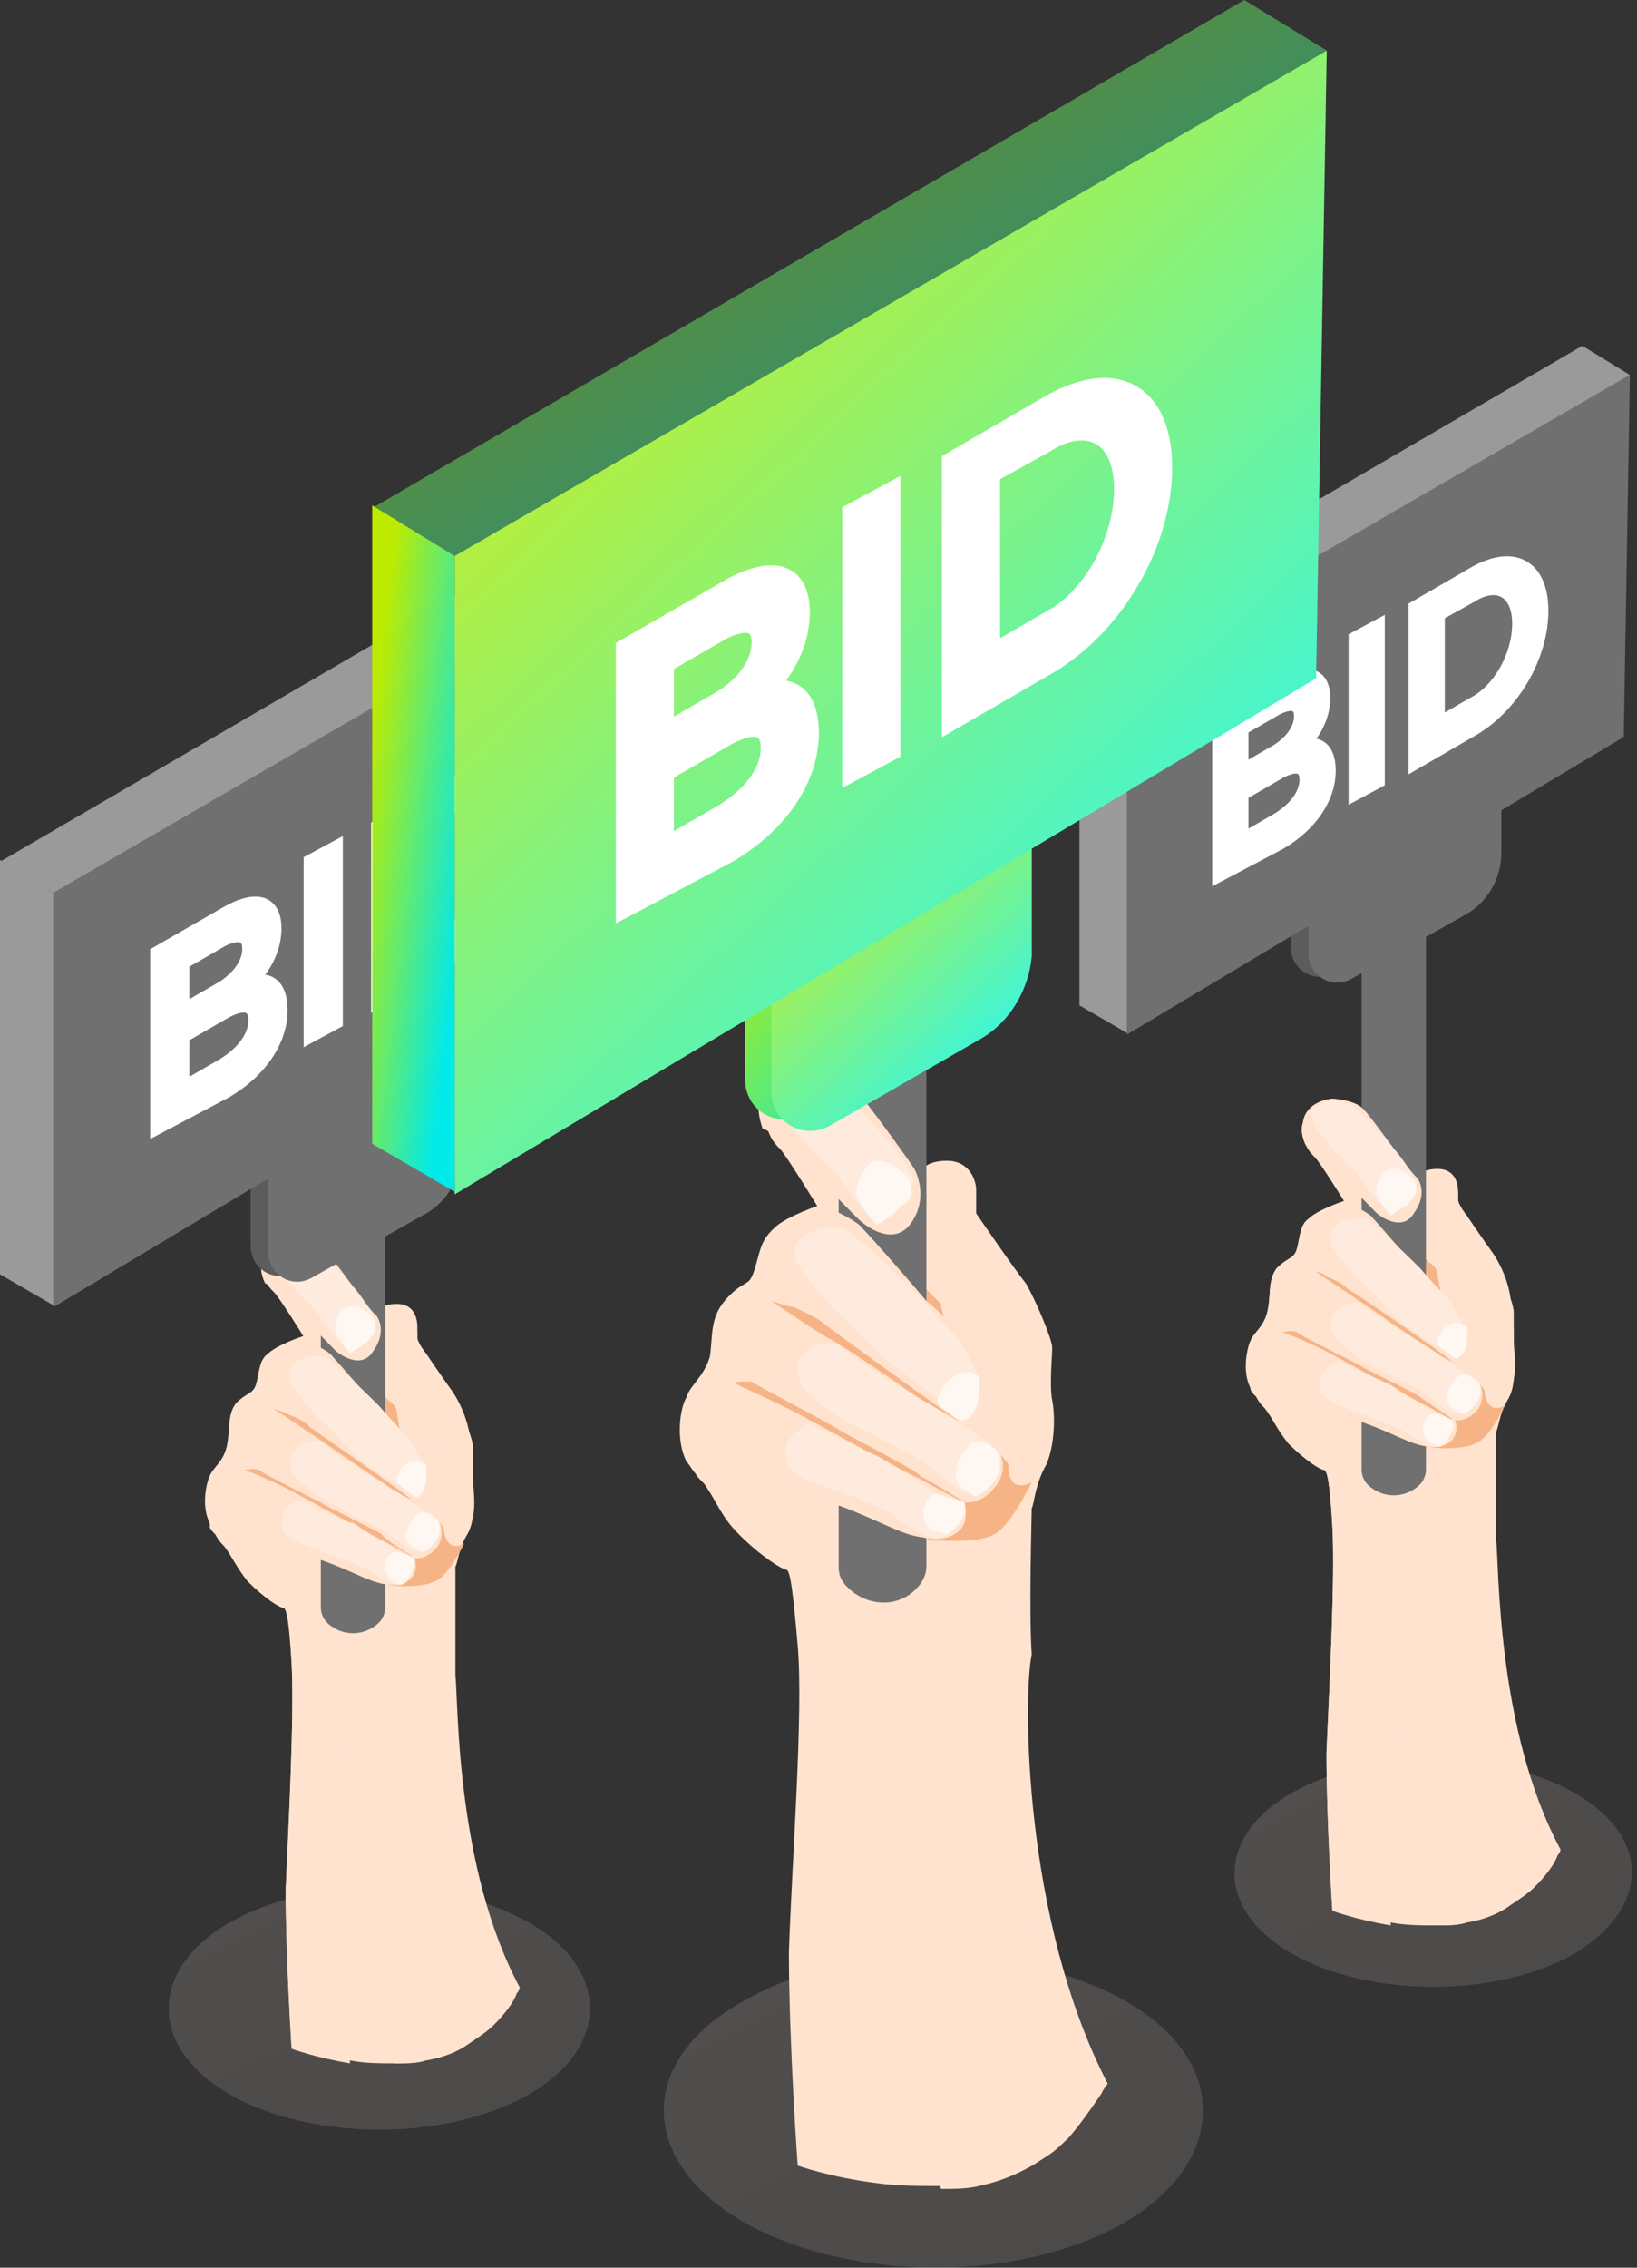 <svg width="52" height="72" viewBox="0 0 52 72" fill="none" xmlns="http://www.w3.org/2000/svg">
<rect x="0" y="0" width="52" height="72" fill="#333333" stroke="none"/>
<path opacity="0.2" d="M16.789 66.505C14.187 67.989 9.912 67.989 7.31 66.505C4.708 65.022 4.708 62.518 7.31 61.034C9.912 59.55 14.187 59.55 16.789 61.034C19.391 62.518 19.391 65.022 16.789 66.505Z" fill="url(#paint0_linear)"/>
<path d="M16.51 63.101C16.51 63.101 16.51 63.193 16.417 63.286C16.324 63.564 16.046 63.935 15.674 64.306C15.488 64.492 15.209 64.677 14.931 64.863C14.559 65.141 14.094 65.326 13.537 65.419C13.258 65.512 12.979 65.512 12.607 65.512C12.05 65.512 11.585 65.512 11.12 65.419C10.005 65.234 9.262 64.955 9.262 64.955C9.262 64.955 9.076 62.081 9.076 59.947C9.169 57.815 9.355 54.383 9.262 52.714C9.169 51.137 9.076 50.952 8.983 50.952C8.89 50.952 8.426 50.674 7.868 50.117C7.496 49.654 7.403 49.375 7.125 49.004C7.032 48.912 6.939 48.819 6.846 48.633C6.753 48.541 6.66 48.448 6.66 48.355C6.381 47.799 6.567 47.057 6.66 46.871C6.753 46.593 7.125 46.408 7.218 45.851C7.31 45.388 7.218 44.924 7.496 44.553C7.868 44.182 8.054 44.275 8.147 43.904C8.24 43.533 8.24 43.162 8.518 42.976C8.797 42.698 9.634 42.42 9.634 42.42C9.634 42.42 8.89 41.214 8.704 41.029C8.611 40.936 8.518 40.843 8.426 40.658C8.333 40.472 8.24 40.194 8.333 39.916C8.426 39.267 9.169 39.174 9.262 39.174C9.448 39.174 10.005 39.267 10.191 39.452C10.377 39.545 11.771 41.585 11.957 41.678C11.957 41.678 12.05 41.4 12.607 41.4C13.165 41.4 13.258 41.863 13.258 42.142C13.258 42.42 13.258 42.698 13.258 42.698C13.258 42.698 14.187 43.996 14.373 44.367C14.652 44.738 15.023 45.666 15.023 45.944C15.023 46.129 15.023 46.871 15.023 47.242C15.023 47.613 15.116 48.262 14.838 48.726C14.559 49.19 14.559 49.561 14.466 49.746C14.466 49.932 14.466 52.25 14.466 53.178C14.559 54.012 14.466 59.298 16.51 63.101Z" fill="#FFE3CF"/>
<path d="M13.165 50.766C13.165 50.766 12.979 51.137 12.7 51.416C12.421 51.694 11.771 52.157 11.678 52.25C11.678 52.343 11.771 52.807 11.399 52.992C11.027 53.178 10.47 53.178 10.47 53.178C10.47 53.178 10.47 53.456 10.284 54.291C10.191 55.125 11.492 57.536 11.12 60.226C10.841 62.359 11.027 64.585 11.12 65.512C10.005 65.326 9.262 65.048 9.262 65.048C9.262 65.048 9.076 62.173 9.076 60.04C9.169 57.907 9.355 54.476 9.262 52.807C9.169 51.23 9.076 51.045 8.983 51.045C8.89 51.045 8.425 50.766 7.868 50.21C7.496 49.746 7.403 49.468 7.124 49.097C7.031 49.004 6.938 48.912 6.846 48.726C6.753 48.633 6.66 48.541 6.66 48.448C7.403 47.613 8.147 48.541 8.89 48.819C9.633 49.097 10.841 49.839 10.841 49.839C10.841 49.839 11.12 50.395 11.12 50.488C11.12 50.581 10.841 51.323 10.934 51.508C11.027 51.694 11.399 51.786 11.678 51.694C11.957 51.694 13.072 50.766 13.165 50.766Z" fill="#FFE3CF"/>
<path d="M16.324 63.285C16.231 63.564 15.953 63.935 15.581 64.305C15.395 64.491 15.116 64.677 14.837 64.862C14.652 64.862 14.466 64.677 14.373 64.305C14.187 63.193 12.886 54.475 12.793 53.27C12.7 52.157 13.165 51.137 13.258 51.044C13.351 50.951 13.072 50.673 13.072 50.673C13.072 50.673 11.957 51.229 12.143 51.137C12.328 51.044 12.514 50.58 12.514 50.58C12.514 50.58 13.072 50.487 13.351 50.302C13.629 50.117 14.373 50.117 14.373 50.117C14.373 50.117 14.001 53.733 14.559 57.628C15.116 60.967 16.045 62.822 16.324 63.285Z" fill="#FFE3CF"/>
<path d="M11.771 43.069C11.771 43.069 11.678 43.254 11.771 43.532C11.864 43.81 12.236 44.367 12.329 44.46C12.514 44.552 12.607 44.738 12.607 44.831C12.607 44.923 12.7 45.387 12.7 45.387C12.7 45.387 10.656 43.996 10.563 43.161C10.563 42.234 11.771 43.069 11.771 43.069Z" fill="#F6B486"/>
<path d="M14.745 49.004C14.745 49.004 14.28 50.024 13.815 50.21C13.444 50.395 12.607 50.395 12.235 50.303C11.957 50.21 13.629 47.984 13.629 47.984C13.629 47.984 14.094 48.448 14.094 48.541C14.187 49.375 14.745 49.004 14.745 49.004Z" fill="#F6B486"/>
<path d="M15.024 48.169C15.024 48.169 14.745 48.911 14.466 48.726C14.28 48.54 14.002 48.077 13.909 47.891C13.816 47.706 13.537 47.613 13.537 47.613C13.537 47.613 13.816 46.964 13.816 46.686C13.816 46.407 14.095 46.5 14.095 46.5C14.095 46.5 13.909 45.666 13.816 45.109C13.723 44.553 13.351 44.274 13.165 43.718C13.072 43.44 13.072 42.976 13.072 42.605C13.072 42.327 13.072 42.234 13.165 42.234C13.258 42.327 13.165 42.512 13.537 42.976C13.909 43.532 14.373 44.182 14.373 44.182C14.373 44.182 14.838 44.831 14.931 45.666C15.024 46.5 15.024 46.593 15.024 46.871C15.024 47.242 15.117 47.706 15.024 48.169Z" fill="#FFE3CF"/>
<path d="M13.165 42.698C13.165 42.698 12.979 42.698 12.793 42.605C12.514 42.513 12.514 41.771 12.514 41.678C12.514 41.585 12.886 41.585 12.979 41.678C13.072 41.771 13.165 41.863 13.258 42.327C13.258 42.698 13.165 42.698 13.165 42.698Z" fill="#FFE3CF"/>
<path d="M12.05 41.863C12.05 41.863 12.143 42.048 12.05 42.512C11.957 42.976 11.771 43.347 11.678 43.439C11.678 43.532 11.957 44.089 11.957 44.089C11.957 44.089 11.399 43.625 11.399 43.532C11.306 43.439 11.027 43.068 11.12 42.976C11.12 42.79 12.05 41.863 12.05 41.863Z" fill="#FCD1B3"/>
<path d="M10.191 48.911V51.044C10.191 51.23 10.284 51.415 10.377 51.508C10.842 51.971 11.585 51.971 12.05 51.508C12.143 51.415 12.236 51.23 12.236 51.044V45.943L10.191 44.831V48.911Z" fill="#707070"/>
<path d="M10.191 42.976V33.331L12.236 32.96V41.678V44.923L10.191 42.976Z" fill="#707070"/>
<path d="M15.581 64.306C15.116 64.77 14.373 65.326 13.444 65.419C13.165 65.512 12.886 65.512 12.514 65.512C12.421 65.326 12.421 65.141 12.421 65.048C11.957 63.101 12.143 60.69 12.143 60.69C12.143 60.69 12.05 60.226 12.143 59.113C12.235 58 11.585 56.98 11.213 56.238C10.841 55.496 10.841 53.363 10.934 53.27C11.027 53.178 11.585 53.085 11.864 52.899C12.143 52.714 12.979 51.787 12.979 51.787C12.979 51.787 13.351 54.383 13.536 55.311C13.722 56.331 14.837 60.597 14.837 60.782C14.93 60.968 15.302 62.637 15.581 64.306Z" fill="#FFE3CF"/>
<path d="M11.864 42.883C11.492 43.532 10.749 42.976 10.656 42.883C10.563 42.791 8.611 40.75 8.425 40.75C8.332 40.565 8.24 40.286 8.332 40.008C8.425 39.359 9.169 39.266 9.262 39.266C9.448 39.266 10.005 39.359 10.191 39.545C10.377 39.637 11.771 41.678 11.957 41.77C11.957 41.77 12.328 42.234 11.864 42.883Z" fill="#FFE3CF"/>
<path d="M11.957 41.956C11.957 41.956 11.585 41.214 11.121 40.75C10.656 40.287 10.191 39.637 9.82 39.452C9.448 39.359 9.262 39.174 8.704 39.545C8.147 39.916 10.005 41.585 10.005 41.585L10.749 42.605C10.842 42.605 11.957 41.956 11.957 41.956Z" fill="#FFEBDD"/>
<path d="M11.864 41.863C11.864 41.863 11.492 41.399 11.12 41.492C10.749 41.492 10.656 42.048 10.656 42.234C10.656 42.419 11.12 42.976 11.12 42.976C11.12 42.976 11.399 42.79 11.678 42.605C11.864 42.327 12.05 42.234 11.864 41.863Z" fill="#FEF7F2"/>
<path d="M13.908 49.097C13.537 49.561 13.165 49.468 13.165 49.468C13.165 49.468 13.258 49.746 13.165 49.932C13.072 50.21 12.7 50.395 12.236 50.303C11.678 50.21 11.306 49.932 10.284 49.561C9.169 49.19 8.797 49.19 8.797 49.19C8.147 49.19 7.589 49.19 7.218 49.097C7.125 49.004 7.032 48.911 6.939 48.726C6.381 48.077 6.567 47.149 6.66 46.964C6.753 46.686 7.125 46.5 7.218 45.944C7.311 45.48 7.218 45.016 7.496 44.645C7.868 44.275 8.054 44.367 8.147 43.996C8.24 43.625 8.24 43.254 8.519 43.069C8.797 42.791 9.634 42.513 9.634 42.513C9.634 42.513 10.47 42.883 10.563 43.069C10.749 43.254 11.678 44.367 12.05 44.738C12.421 45.109 13.072 45.666 13.258 46.036C13.444 46.407 13.537 46.871 13.444 47.242C13.351 47.52 12.979 47.52 12.979 47.52C13.072 47.52 13.723 47.984 13.816 48.077C13.908 48.169 14.187 48.633 13.908 49.097Z" fill="#FFE3CF"/>
<path d="M13.072 47.613C13.072 47.613 12.607 47.428 12.143 47.057C11.678 46.778 10.377 45.851 10.098 45.666C9.82 45.48 8.705 44.738 8.705 44.738C8.705 44.738 9.076 44.831 9.169 44.924C9.262 44.924 9.82 45.202 9.82 45.294C9.82 45.294 12.886 47.428 13.072 47.613Z" fill="#F6B486"/>
<path d="M13.165 49.468C13.165 49.468 12.515 49.097 12.143 48.911C11.771 48.726 9.448 47.427 9.076 47.242C8.705 47.056 7.868 46.685 7.775 46.685C7.682 46.685 8.147 46.593 8.24 46.685C8.333 46.778 10.191 47.706 10.191 47.706C10.284 47.798 12.05 48.633 12.143 48.726C12.236 48.911 13.072 49.375 13.165 49.468Z" fill="#F6B486"/>
<path d="M9.541 47.613C9.541 47.613 8.983 47.798 8.983 48.169C8.89 48.54 8.983 48.818 9.819 49.096C10.563 49.375 11.306 49.653 11.492 49.746C11.678 49.838 12.236 50.209 12.514 50.302C12.793 50.395 12.979 50.209 13.072 50.024C13.165 49.931 12.514 49.189 12.514 49.189C12.514 49.189 11.492 48.54 11.213 48.355C10.935 48.355 9.541 47.613 9.541 47.613Z" fill="#FFEBDD"/>
<path d="M10.191 45.758C10.191 45.758 9.727 45.666 9.448 45.944C9.169 46.222 9.169 46.407 9.262 46.686C9.448 47.057 10.284 47.613 10.284 47.613C10.284 47.613 12.05 48.541 12.143 48.541C12.236 48.633 12.886 49.097 12.979 49.19C13.072 49.282 13.351 49.282 13.444 49.19C13.537 49.097 13.63 48.077 13.63 48.077C13.63 48.077 13.072 47.706 12.7 47.428C12.515 47.335 10.377 46.036 10.191 45.758Z" fill="#FFEBDD"/>
<path d="M12.049 44.645C12.049 44.645 10.47 43.069 10.284 43.069C10.098 43.069 9.54 42.976 9.262 43.439C8.89 43.903 9.912 44.645 9.912 44.831C10.005 44.923 11.12 45.943 11.213 46.129C11.306 46.314 12.607 47.149 12.607 47.149L13.443 46.5C13.443 46.5 13.165 45.943 12.979 45.665C12.607 45.294 12.049 44.645 12.049 44.645Z" fill="#FFEBDD"/>
<path d="M13.537 46.5C13.537 46.5 13.351 46.314 13.072 46.407C12.794 46.5 12.608 46.778 12.608 46.963C12.608 47.149 12.794 47.242 12.794 47.242L13.165 47.52C13.165 47.612 13.63 47.52 13.537 46.5Z" fill="#FEF7F2"/>
<path d="M13.908 48.262C13.908 48.262 13.537 47.891 13.258 48.077C13.072 48.262 12.886 48.54 12.886 48.818C12.886 49.097 13.444 49.282 13.444 49.282C13.444 49.282 14.187 48.911 13.908 48.262Z" fill="#FEF7F2"/>
<path d="M13.165 49.468C13.165 49.468 12.608 49.19 12.515 49.282C12.422 49.282 12.236 49.468 12.236 49.746C12.236 50.024 12.422 50.117 12.515 50.21C12.608 50.302 12.793 50.302 12.793 50.302C12.793 50.302 13.258 49.839 13.165 49.468Z" fill="#FEF7F2"/>
<path d="M12.979 38.339L9.355 40.379C8.704 40.75 7.961 40.287 7.961 39.545V36.021L14.094 32.496V36.392C14.001 37.226 13.63 37.875 12.979 38.339Z" fill="#5C5C5C"/>
<path d="M13.538 38.525L9.913 40.565C9.263 40.936 8.52 40.472 8.52 39.73V36.206L14.653 32.682V36.577C14.653 37.412 14.188 38.154 13.538 38.525Z" fill="#707070"/>
<path d="M46.017 28.843L42.393 30.883C41.742 31.254 40.999 30.79 40.999 30.048V26.524L47.132 23V26.895C47.039 27.73 46.668 28.379 46.017 28.843Z" fill="#5C5C5C"/>
<path d="M46.576 29.028L42.952 31.068C42.301 31.439 41.558 30.976 41.558 30.234V26.71L47.691 23.186V27.081C47.691 27.915 47.226 28.657 46.576 29.028Z" fill="#707070"/>
<path opacity="0.2" d="M49.996 62.04C47.541 63.43 43.51 63.43 41.056 62.04C38.601 60.65 38.601 58.304 41.056 56.913C43.51 55.523 47.541 55.523 49.996 56.913C52.45 58.304 52.45 60.563 49.996 62.04Z" fill="url(#paint1_linear)"/>
<path d="M49.57 58.721C49.57 58.721 49.57 58.814 49.477 58.907C49.385 59.185 49.106 59.556 48.734 59.927C48.548 60.112 48.269 60.298 47.99 60.483C47.619 60.761 47.154 60.947 46.597 61.04C46.318 61.132 46.039 61.132 45.667 61.132C45.11 61.132 44.645 61.132 44.181 61.04C43.065 60.854 42.322 60.576 42.322 60.576C42.322 60.576 42.136 57.794 42.136 55.661C42.229 53.528 42.415 50.096 42.322 48.427C42.229 46.85 42.136 46.665 42.043 46.665C41.95 46.665 41.486 46.387 40.928 45.83C40.556 45.367 40.463 45.088 40.185 44.718C40.092 44.625 39.999 44.532 39.906 44.346C39.813 44.254 39.72 44.161 39.72 44.068C39.441 43.512 39.627 42.77 39.72 42.584C39.813 42.306 40.185 42.121 40.278 41.564C40.37 41.101 40.278 40.637 40.556 40.266C40.928 39.895 41.114 39.988 41.207 39.617C41.3 39.246 41.3 38.875 41.578 38.689C41.857 38.411 42.694 38.133 42.694 38.133C42.694 38.133 41.95 36.927 41.764 36.742C41.672 36.649 41.578 36.556 41.486 36.371C41.393 36.185 41.3 35.907 41.393 35.629C41.486 34.98 42.229 34.887 42.322 34.887C42.508 34.887 43.065 34.98 43.251 35.165C43.437 35.258 44.831 37.298 45.017 37.391C45.017 37.391 45.11 37.113 45.667 37.113C46.225 37.113 46.318 37.577 46.318 37.855C46.318 38.133 46.318 38.411 46.318 38.411C46.318 38.411 47.247 39.71 47.433 40.081C47.712 40.452 48.084 41.379 48.084 41.657C48.084 41.935 48.084 42.584 48.084 42.955C48.084 43.326 48.176 43.976 47.898 44.439C47.619 44.903 47.619 45.274 47.526 45.459C47.526 45.645 47.526 47.963 47.526 48.891C47.619 49.633 47.526 54.919 49.57 58.721Z" fill="#FFE3CF"/>
<path d="M46.225 46.388C46.225 46.388 46.039 46.758 45.761 47.037C45.482 47.315 44.831 47.779 44.738 47.871C44.738 47.964 44.831 48.428 44.459 48.613C44.088 48.799 43.53 48.799 43.53 48.799C43.53 48.799 43.53 49.077 43.344 49.912C43.252 50.746 44.553 53.157 44.181 55.847C43.902 57.98 44.088 60.206 44.181 61.133C43.066 60.947 42.322 60.669 42.322 60.669C42.322 60.669 42.136 57.794 42.136 55.661C42.229 53.528 42.415 50.097 42.322 48.428C42.229 46.851 42.136 46.666 42.043 46.666C41.95 46.666 41.486 46.388 40.928 45.831C40.557 45.367 40.464 45.089 40.185 44.718C40.092 44.625 39.999 44.533 39.906 44.347C39.813 44.255 39.72 44.162 39.72 44.069C40.464 43.234 41.207 44.162 41.95 44.44C42.694 44.718 43.902 45.46 43.902 45.46C43.902 45.46 44.181 46.017 44.181 46.109C44.181 46.202 43.902 46.944 43.995 47.129C44.088 47.315 44.459 47.408 44.738 47.315C45.017 47.315 46.132 46.388 46.225 46.388Z" fill="#FFE3CF"/>
<path d="M49.385 58.906C49.292 59.184 49.013 59.555 48.641 59.926C48.456 60.112 48.177 60.297 47.898 60.483C47.712 60.483 47.526 60.297 47.433 59.926C47.247 58.813 45.946 50.096 45.853 48.89C45.761 47.778 46.225 46.757 46.318 46.665C46.411 46.572 46.132 46.294 46.132 46.294C46.132 46.294 45.017 46.85 45.203 46.757C45.389 46.665 45.575 46.201 45.575 46.201C45.575 46.201 46.132 46.108 46.411 45.923C46.69 45.737 47.433 45.737 47.433 45.737C47.433 45.737 47.062 49.354 47.619 53.249C48.177 56.588 49.106 58.35 49.385 58.906Z" fill="#FFE3CF"/>
<path d="M44.831 38.69C44.831 38.69 44.738 38.875 44.831 39.153C44.923 39.431 45.295 39.988 45.388 40.081C45.574 40.173 45.667 40.359 45.667 40.452C45.667 40.544 45.76 41.008 45.76 41.008C45.76 41.008 43.715 39.617 43.623 38.782C43.623 37.855 44.831 38.69 44.831 38.69Z" fill="#F6B486"/>
<path d="M47.804 44.625C47.804 44.625 47.34 45.645 46.875 45.831C46.504 46.016 45.667 46.016 45.295 45.923C45.017 45.831 46.689 43.605 46.689 43.605C46.689 43.605 47.154 44.069 47.154 44.161C47.247 44.996 47.804 44.625 47.804 44.625Z" fill="#F6B486"/>
<path d="M48.084 43.79C48.084 43.79 47.805 44.532 47.526 44.347C47.34 44.161 47.062 43.697 46.969 43.512C46.876 43.327 46.597 43.234 46.597 43.234C46.597 43.234 46.876 42.585 46.876 42.306C46.876 42.028 47.154 42.121 47.154 42.121C47.154 42.121 46.969 41.286 46.876 40.73C46.783 40.173 46.411 39.895 46.225 39.339C46.132 39.06 46.132 38.597 46.132 38.226C46.132 37.948 46.132 37.855 46.225 37.855C46.318 37.948 46.225 38.133 46.597 38.597C46.969 39.153 47.433 39.802 47.433 39.802C47.433 39.802 47.898 40.452 47.991 41.286C48.084 42.121 48.084 42.214 48.084 42.492C48.084 42.863 48.177 43.327 48.084 43.79Z" fill="#FFE3CF"/>
<path d="M46.225 38.319C46.225 38.319 46.039 38.319 45.853 38.226C45.575 38.133 45.575 37.391 45.575 37.298C45.575 37.206 45.946 37.206 46.039 37.298C46.132 37.391 46.225 37.484 46.318 37.948C46.318 38.319 46.225 38.319 46.225 38.319Z" fill="#FFE3CF"/>
<path d="M45.11 37.484C45.11 37.484 45.203 37.669 45.11 38.133C45.017 38.597 44.831 38.968 44.738 39.06C44.738 39.153 45.017 39.71 45.017 39.71C45.017 39.71 44.367 39.153 44.274 39.06C44.181 38.968 43.902 38.597 43.995 38.504C44.181 38.411 45.11 37.484 45.11 37.484Z" fill="#FCD1B3"/>
<path d="M43.252 44.532V46.665C43.252 46.851 43.344 47.036 43.437 47.129C43.902 47.593 44.645 47.593 45.11 47.129C45.203 47.036 45.296 46.851 45.296 46.665V41.565L43.252 40.452V44.532Z" fill="#707070"/>
<path d="M43.252 38.597V28.952L45.296 28.581V37.298V40.544L43.252 38.597Z" fill="#707070"/>
<path d="M48.641 59.926C48.176 60.39 47.433 60.947 46.504 61.039C46.225 61.132 45.946 61.132 45.574 61.132C45.481 60.947 45.481 60.761 45.481 60.668C45.017 58.721 45.203 56.31 45.203 56.31C45.203 56.31 45.11 55.846 45.203 54.733C45.295 53.62 44.645 52.6 44.273 51.858C43.902 51.116 43.902 48.983 43.995 48.891C44.087 48.798 44.645 48.705 44.924 48.52C45.203 48.334 46.039 47.407 46.039 47.407C46.039 47.407 46.411 50.003 46.596 50.931C46.782 51.951 47.898 56.217 47.898 56.402C47.99 56.588 48.362 58.257 48.641 59.926Z" fill="#FFE3CF"/>
<path d="M44.924 38.504C44.552 39.153 43.809 38.597 43.716 38.504C43.623 38.411 41.671 36.371 41.485 36.371C41.392 36.185 41.3 35.907 41.392 35.629C41.485 34.98 42.229 34.887 42.322 34.887C42.508 34.887 43.065 34.98 43.251 35.165C43.437 35.258 44.831 37.298 45.017 37.391C45.017 37.391 45.388 37.855 44.924 38.504Z" fill="#FFE3CF"/>
<path d="M45.017 37.577C45.017 37.577 44.646 36.835 44.181 36.371C43.717 35.908 43.252 35.258 42.88 35.073C42.508 34.98 42.323 34.795 41.765 35.166C41.207 35.537 43.066 37.206 43.066 37.206L43.809 38.226C43.902 38.226 45.017 37.577 45.017 37.577Z" fill="#FFEBDD"/>
<path d="M44.924 37.484C44.924 37.484 44.553 37.02 44.181 37.113C43.809 37.206 43.716 37.669 43.716 37.855C43.716 38.04 44.181 38.597 44.181 38.597C44.181 38.597 44.46 38.411 44.739 38.226C44.924 37.947 45.11 37.855 44.924 37.484Z" fill="#FEF7F2"/>
<path d="M46.968 44.718C46.596 45.181 46.224 45.089 46.224 45.089C46.224 45.089 46.318 45.367 46.224 45.552C46.132 45.831 45.76 46.016 45.295 45.923C44.738 45.831 44.366 45.552 43.344 45.181C42.229 44.81 41.857 44.81 41.857 44.81C41.206 44.81 40.649 44.81 40.277 44.718C40.184 44.625 40.091 44.532 39.998 44.347C39.441 43.698 39.627 42.77 39.72 42.585C39.812 42.306 40.184 42.121 40.277 41.565C40.37 41.101 40.277 40.637 40.556 40.266C40.928 39.895 41.114 39.988 41.206 39.617C41.299 39.246 41.299 38.875 41.578 38.69C41.857 38.411 42.693 38.133 42.693 38.133C42.693 38.133 43.53 38.504 43.623 38.69C43.808 38.875 44.738 39.988 45.109 40.359C45.481 40.73 46.132 41.286 46.318 41.657C46.503 42.028 46.596 42.492 46.503 42.863C46.41 43.141 46.039 43.141 46.039 43.141C46.132 43.141 46.782 43.605 46.875 43.698C46.968 43.79 47.247 44.254 46.968 44.718Z" fill="#FFE3CF"/>
<path d="M46.132 43.234C46.132 43.234 45.667 43.048 45.203 42.677C44.738 42.399 43.437 41.472 43.158 41.286C42.879 41.101 41.764 40.359 41.764 40.359C41.764 40.359 42.136 40.452 42.136 40.544C42.229 40.544 42.786 40.822 42.786 40.915C42.879 40.915 45.946 43.048 46.132 43.234Z" fill="#F6B486"/>
<path d="M46.132 45.089C46.132 45.089 45.481 44.718 45.11 44.532C44.738 44.346 42.415 43.048 42.043 42.863C41.672 42.677 40.835 42.306 40.742 42.306C40.649 42.306 41.114 42.214 41.207 42.306C41.3 42.399 43.158 43.326 43.158 43.326C43.251 43.419 45.017 44.254 45.11 44.346C45.296 44.532 46.132 44.996 46.132 45.089Z" fill="#F6B486"/>
<path d="M42.508 43.233C42.508 43.233 41.95 43.419 41.95 43.79C41.858 44.161 41.95 44.439 42.787 44.717C43.53 44.995 44.274 45.274 44.459 45.366C44.645 45.459 45.203 45.83 45.482 45.923C45.76 46.016 45.946 45.83 46.039 45.645C46.132 45.552 45.482 44.81 45.482 44.81C45.482 44.81 44.459 44.161 44.181 43.975C43.995 43.883 42.508 43.233 42.508 43.233Z" fill="#FFEBDD"/>
<path d="M43.251 41.379C43.251 41.379 42.786 41.286 42.508 41.565C42.229 41.843 42.229 42.028 42.322 42.306C42.508 42.677 43.344 43.234 43.344 43.234C43.344 43.234 45.109 44.161 45.202 44.161C45.295 44.254 45.946 44.718 46.039 44.81C46.132 44.903 46.41 44.903 46.503 44.81C46.596 44.718 46.689 43.697 46.689 43.697C46.689 43.697 46.132 43.327 45.76 43.048C45.574 42.863 43.437 41.657 43.251 41.379Z" fill="#FFEBDD"/>
<path d="M45.11 40.266C45.11 40.266 43.53 38.689 43.344 38.689C43.158 38.689 42.601 38.596 42.322 39.06C41.95 39.524 42.973 40.266 42.973 40.451C43.066 40.544 44.181 41.564 44.274 41.749C44.367 41.935 45.667 42.77 45.667 42.77L46.504 42.12C46.504 42.12 46.225 41.564 46.039 41.286C45.667 40.915 45.11 40.266 45.11 40.266Z" fill="#FFEBDD"/>
<path d="M46.597 42.121C46.597 42.121 46.411 41.935 46.132 42.028C45.853 42.121 45.667 42.399 45.667 42.584C45.667 42.77 45.853 42.862 45.853 42.862L46.225 43.141C46.225 43.141 46.69 43.141 46.597 42.121Z" fill="#FEF7F2"/>
<path d="M46.969 43.883C46.969 43.883 46.597 43.512 46.319 43.697C46.133 43.883 45.947 44.161 45.947 44.439C45.947 44.718 46.504 44.903 46.504 44.903C46.504 44.903 47.248 44.532 46.969 43.883Z" fill="#FEF7F2"/>
<path d="M46.132 45.089C46.132 45.089 45.574 44.81 45.481 44.903C45.389 44.903 45.203 45.089 45.203 45.367C45.203 45.645 45.389 45.738 45.481 45.831C45.574 45.831 45.76 45.923 45.76 45.923C45.76 45.923 46.318 45.46 46.132 45.089Z" fill="#FEF7F2"/>
<path d="M50.361 24.129L51.579 23.398L51.774 11.904L35.799 21.158V32.847L50.361 24.129Z" fill="#707070"/>
<path d="M42.047 23.669C41.929 23.572 41.784 23.532 41.621 23.541C41.955 23.149 42.156 22.657 42.156 22.162C42.156 21.949 42.118 21.772 42.039 21.635C41.958 21.496 41.836 21.405 41.684 21.366C41.391 21.291 40.999 21.41 40.562 21.672L38.657 22.767L38.607 22.795V22.853V27.809V27.975L38.754 27.898L40.717 26.86L40.717 26.86L40.721 26.858C41.723 26.27 42.33 25.377 42.33 24.467C42.33 24.109 42.241 23.827 42.047 23.669ZM40.605 24.669L40.605 24.669L40.606 24.668C40.746 24.584 40.869 24.527 40.973 24.494C41.078 24.46 41.158 24.454 41.216 24.464C41.27 24.474 41.306 24.499 41.331 24.539C41.359 24.582 41.379 24.651 41.379 24.755C41.379 25.165 41.068 25.599 40.504 25.937L39.558 26.483V25.274L40.605 24.669ZM39.558 24.294V23.199L40.602 22.596C40.828 22.483 40.985 22.456 41.077 22.481C41.117 22.493 41.146 22.515 41.167 22.55C41.189 22.588 41.206 22.648 41.206 22.738C41.206 23.093 40.949 23.469 40.503 23.747L39.558 24.294Z" fill="white" stroke="white" stroke-width="0.2"/>
<path d="M43.889 19.856V19.689L43.742 19.768L42.991 20.172L42.938 20.2V20.26V25.216V25.383L43.085 25.304L43.836 24.901L43.889 24.872V24.813V19.856Z" fill="white" stroke="white" stroke-width="0.2"/>
<path d="M44.844 24.236V24.41L44.994 24.323L46.783 23.286C46.783 23.286 46.783 23.286 46.784 23.286C48.143 22.519 49.086 20.872 49.086 19.395C49.086 18.659 48.849 18.122 48.405 17.888C47.962 17.655 47.359 17.747 46.683 18.157L44.894 19.194L44.844 19.223V19.28V24.236ZM46.782 19.022L46.783 19.022L46.788 19.019C47.176 18.77 47.51 18.744 47.74 18.871C47.969 18.997 48.135 19.299 48.135 19.799C48.135 20.298 47.982 20.814 47.73 21.255C47.477 21.696 47.13 22.054 46.747 22.245L46.747 22.245L46.742 22.248L45.795 22.795V19.57L46.782 19.022Z" fill="white" stroke="white" stroke-width="0.2"/>
<path d="M51.773 11.905L35.799 21.158L34.289 20.282L50.264 10.979L51.773 11.905Z" fill="#9A9A9A"/>
<path d="M35.799 21.158L34.289 20.233V31.922L35.799 32.798V21.158Z" fill="#9A9A9A"/>
<path opacity="0.2" d="M35.768 70.539C32.417 72.487 27.038 72.487 23.599 70.539C20.248 68.591 20.248 65.404 23.599 63.544C26.95 61.596 32.329 61.596 35.768 63.544C39.031 65.404 39.031 68.591 35.768 70.539Z" fill="url(#paint2_linear)"/>
<path d="M35.189 66.16C35.189 66.16 35.096 66.253 35.004 66.439C34.818 66.717 34.446 67.273 33.981 67.83C33.703 68.108 33.424 68.386 33.052 68.572C32.495 68.943 31.844 69.221 31.101 69.314C30.729 69.406 30.264 69.406 29.893 69.406C29.149 69.406 28.499 69.406 27.848 69.314C26.361 69.128 25.339 68.757 25.339 68.757C25.339 68.757 25.06 64.862 25.06 61.987C25.153 59.112 25.525 54.383 25.339 52.249C25.153 50.024 25.06 49.838 24.967 49.838C24.875 49.838 24.224 49.467 23.481 48.725C22.923 48.169 22.83 47.798 22.458 47.242C22.365 47.056 22.18 46.963 22.087 46.778C21.994 46.685 21.901 46.5 21.808 46.407C21.436 45.665 21.622 44.645 21.808 44.367C21.901 43.996 22.365 43.718 22.551 43.068C22.644 42.419 22.551 41.863 23.016 41.306C23.481 40.75 23.759 40.935 23.945 40.379C24.131 39.822 24.131 39.452 24.503 39.081C24.875 38.71 25.99 38.339 25.99 38.339C25.99 38.339 24.967 36.669 24.782 36.484C24.689 36.391 24.503 36.206 24.41 35.928C24.317 35.649 24.224 35.278 24.317 34.907C24.503 34.073 25.432 33.887 25.618 33.887C25.804 33.887 26.64 33.98 26.919 34.165C27.198 34.351 29.149 37.04 29.242 37.226C29.242 37.226 29.335 36.855 30.078 36.855C30.822 36.855 31.008 37.504 31.008 37.782C31.008 38.153 31.008 38.524 31.008 38.524C31.008 38.524 32.216 40.286 32.587 40.75C32.866 41.214 33.424 42.512 33.424 42.79C33.424 43.068 33.331 43.996 33.424 44.459C33.517 44.923 33.517 45.85 33.238 46.5C32.866 47.149 32.866 47.705 32.773 47.891C32.773 48.076 32.68 51.229 32.773 52.528C32.495 53.826 32.495 60.967 35.189 66.16Z" fill="#FFE3CF"/>
<path d="M30.636 49.374C30.636 49.374 30.357 49.931 29.985 50.302C29.614 50.673 28.684 51.322 28.684 51.415C28.591 51.507 28.87 52.157 28.313 52.435C27.755 52.713 27.012 52.62 27.012 52.62C27.012 52.62 26.919 52.991 26.826 54.104C26.64 55.217 28.406 58.556 27.941 62.172C27.476 65.047 27.848 68.015 28.034 69.313C26.547 69.128 25.525 68.757 25.525 68.757C25.525 68.757 25.246 64.862 25.246 61.987C25.339 59.112 25.711 54.382 25.525 52.249C25.339 50.023 25.246 49.838 25.153 49.838C25.06 49.838 24.41 49.467 23.666 48.725C23.109 48.169 23.016 47.798 22.644 47.241C22.551 47.056 22.365 46.963 22.272 46.778C22.18 46.685 22.087 46.499 21.994 46.407C22.923 45.294 24.038 46.592 25.06 46.963C26.082 47.334 27.662 48.261 27.662 48.261C27.662 48.261 28.127 49.096 28.034 49.096C28.034 49.189 27.662 50.302 27.848 50.487C28.034 50.765 28.499 50.858 28.777 50.765C29.056 50.673 30.543 49.467 30.636 49.374Z" fill="#FFE3CF"/>
<path d="M35.004 66.439C34.818 66.717 34.446 67.274 33.981 67.83C33.703 68.108 33.424 68.386 33.052 68.572C32.773 68.572 32.495 68.294 32.401 67.737C32.123 66.253 30.357 54.383 30.264 52.806C30.171 51.23 30.729 49.931 30.822 49.746C31.008 49.56 30.636 49.282 30.636 49.282C30.636 49.282 29.149 50.024 29.335 49.839C29.521 49.746 29.892 49.097 29.892 49.097C29.892 49.097 30.636 49.004 31.008 48.819C31.379 48.633 32.401 48.633 32.401 48.633C32.401 48.633 31.844 53.548 32.587 58.834C33.238 63.286 34.539 65.697 35.004 66.439Z" fill="#FFE3CF"/>
<path d="M28.685 38.988C28.685 38.988 28.499 39.174 28.685 39.637C28.87 40.008 29.242 40.75 29.428 40.936C29.614 41.121 29.8 41.307 29.893 41.399C29.893 41.585 30.078 42.049 30.078 42.049C30.078 42.049 27.291 40.101 27.198 38.988C27.105 37.968 28.685 38.988 28.685 38.988Z" fill="#F6B486"/>
<path d="M32.773 47.056C32.773 47.056 32.123 48.447 31.565 48.725C31.101 49.004 29.893 48.911 29.521 48.911C29.056 48.818 31.38 45.758 31.38 45.758C31.38 45.758 31.937 46.314 32.03 46.499C32.03 47.52 32.773 47.056 32.773 47.056Z" fill="#F6B486"/>
<path d="M33.145 45.944C33.145 45.944 32.681 46.964 32.402 46.778C32.123 46.593 31.751 45.851 31.565 45.666C31.472 45.48 31.008 45.294 31.008 45.294C31.008 45.294 31.38 44.367 31.38 43.996C31.38 43.625 31.751 43.718 31.751 43.718C31.751 43.718 31.472 42.605 31.38 41.863C31.287 41.121 30.729 40.75 30.543 40.008C30.45 39.637 30.45 38.988 30.45 38.525C30.45 38.246 30.543 37.968 30.543 38.061C30.636 38.154 30.543 38.339 31.101 39.081C31.658 39.823 32.216 40.75 32.216 40.75C32.216 40.75 32.866 41.678 32.959 42.698C33.145 43.811 33.145 43.996 33.052 44.274C33.145 44.645 33.238 45.294 33.145 45.944Z" fill="#FFE3CF"/>
<path d="M30.636 38.524C30.636 38.524 30.45 38.524 30.079 38.339C29.707 38.153 29.614 37.226 29.707 37.04C29.707 36.855 30.264 36.948 30.357 37.04C30.45 37.133 30.636 37.319 30.636 37.875C30.729 38.524 30.636 38.524 30.636 38.524Z" fill="#FFE3CF"/>
<path d="M29.149 37.411C29.149 37.411 29.242 37.597 29.242 38.246C29.149 38.895 28.87 39.359 28.777 39.544C28.777 39.73 29.149 40.472 29.149 40.472C29.149 40.472 28.312 39.73 28.22 39.637C28.127 39.452 27.662 38.988 27.755 38.803C27.848 38.617 29.149 37.411 29.149 37.411Z" fill="#FCD1B3"/>
<path d="M26.64 46.871V49.746C26.64 50.024 26.733 50.209 26.919 50.395C27.569 51.044 28.592 51.044 29.149 50.395C29.335 50.209 29.428 49.931 29.428 49.746V42.883L26.64 41.306V46.871Z" fill="#707070"/>
<path d="M26.64 38.895V25.912L29.428 25.355V37.226V41.585L26.64 38.895Z" fill="#707070"/>
<path d="M33.981 67.83C33.331 68.479 32.401 69.128 31.1 69.406C30.729 69.499 30.264 69.499 29.892 69.499C29.799 69.221 29.799 69.035 29.706 68.85C29.149 66.253 29.335 62.914 29.335 62.914C29.335 62.914 29.242 62.265 29.335 60.782C29.428 59.298 28.591 57.907 28.034 56.979C27.476 56.052 27.569 53.084 27.662 52.991C27.755 52.899 28.498 52.713 28.963 52.528C29.335 52.342 30.45 50.951 30.45 50.951C30.45 50.951 31.007 54.383 31.286 55.773C31.565 57.165 33.052 63.007 33.052 63.193C33.052 63.285 33.517 65.511 33.981 67.83Z" fill="#FFE3CF"/>
<path d="M28.963 38.803C28.406 39.637 27.477 38.895 27.384 38.803C27.198 38.71 24.596 35.835 24.224 35.835C24.131 35.557 24.038 35.186 24.131 34.815C24.317 33.98 25.246 33.795 25.432 33.795C25.618 33.795 26.454 33.888 26.733 34.073C27.012 34.258 28.963 36.948 29.056 37.133C29.056 37.133 29.521 37.968 28.963 38.803Z" fill="#FFE3CF"/>
<path d="M29.057 37.504C29.057 37.504 28.592 36.484 27.942 35.927C27.291 35.278 26.733 34.351 26.269 34.258C25.804 34.073 25.526 33.887 24.689 34.351C23.853 34.815 26.455 37.133 26.455 37.133C26.455 37.133 27.477 38.431 27.477 38.524C27.57 38.431 29.057 37.504 29.057 37.504Z" fill="#FFEBDD"/>
<path d="M28.87 37.411C28.87 37.411 28.406 36.855 27.848 36.855C27.384 36.948 27.198 37.69 27.198 37.875C27.198 38.153 27.848 38.895 27.848 38.895C27.848 38.895 28.22 38.71 28.592 38.339C28.963 38.061 29.056 37.968 28.87 37.411Z" fill="#FEF7F2"/>
<path d="M31.658 47.149C31.194 47.798 30.636 47.705 30.636 47.705C30.636 47.705 30.729 48.076 30.636 48.355C30.543 48.633 30.079 49.004 29.335 48.818C28.592 48.725 28.127 48.355 26.64 47.798C25.154 47.334 24.689 47.242 24.689 47.242C23.759 47.242 23.109 47.242 22.552 47.149C22.459 46.964 22.273 46.871 22.18 46.685C21.436 45.851 21.715 44.645 21.901 44.274C21.994 43.903 22.459 43.625 22.644 42.976C22.737 42.327 22.644 41.77 23.109 41.214C23.574 40.657 23.852 40.843 24.038 40.286C24.224 39.73 24.224 39.359 24.596 38.988C24.968 38.617 26.083 38.246 26.083 38.246C26.083 38.246 27.198 38.71 27.384 38.988C27.663 39.266 28.963 40.75 29.428 41.306C29.986 41.77 30.822 42.605 31.101 43.069C31.38 43.532 31.473 44.274 31.287 44.738C30.915 45.202 30.543 45.109 30.45 45.109C30.543 45.109 31.473 45.758 31.566 45.851C31.658 45.943 32.123 46.5 31.658 47.149Z" fill="#FFE3CF"/>
<path d="M30.45 45.109C30.45 45.109 29.8 44.83 29.149 44.367C28.499 43.903 26.733 42.697 26.361 42.512C25.99 42.327 24.503 41.306 24.503 41.306C24.503 41.306 25.061 41.492 25.153 41.492C25.246 41.492 25.99 41.863 26.083 41.956C26.176 42.048 30.264 45.016 30.45 45.109Z" fill="#F6B486"/>
<path d="M30.636 47.706C30.636 47.706 29.707 47.242 29.242 46.964C28.777 46.778 25.618 45.016 25.06 44.738C24.503 44.46 23.481 43.996 23.295 43.903C23.202 43.903 23.852 43.811 23.945 43.903C24.038 43.996 26.547 45.294 26.64 45.387C26.733 45.48 29.149 46.685 29.242 46.871C29.428 46.964 30.543 47.613 30.636 47.706Z" fill="#F6B486"/>
<path d="M25.711 45.201C25.711 45.201 25.06 45.479 24.967 45.943C24.875 46.407 25.06 46.87 26.083 47.149C27.105 47.52 28.127 47.891 28.313 48.076C28.499 48.262 29.242 48.725 29.614 48.818C29.985 48.911 30.264 48.633 30.357 48.447C30.45 48.262 29.614 47.334 29.614 47.334C29.614 47.334 28.22 46.407 27.848 46.221C27.569 46.129 25.711 45.201 25.711 45.201Z" fill="#FFEBDD"/>
<path d="M26.64 42.697C26.64 42.697 26.083 42.512 25.618 42.883C25.246 43.254 25.246 43.439 25.432 43.903C25.618 44.366 26.826 45.108 26.826 45.108C26.826 45.108 29.242 46.314 29.335 46.407C29.428 46.499 30.357 47.241 30.543 47.334C30.729 47.427 31.101 47.427 31.194 47.334C31.287 47.241 31.472 45.85 31.472 45.85C31.472 45.85 30.636 45.294 30.264 45.016C29.8 44.737 26.826 43.068 26.64 42.697Z" fill="#FFEBDD"/>
<path d="M29.149 41.121C29.149 41.121 27.012 38.988 26.733 38.988C26.454 38.988 25.804 38.895 25.339 39.452C24.875 40.008 26.176 41.121 26.268 41.306C26.361 41.492 27.848 42.79 28.034 43.068C28.22 43.254 29.893 44.459 29.893 44.459L31.008 43.532C31.008 43.532 30.636 42.79 30.357 42.419C29.986 42.048 29.149 41.121 29.149 41.121Z" fill="#FFEBDD"/>
<path d="M31.101 43.718C31.101 43.718 30.822 43.439 30.45 43.625C30.078 43.81 29.893 44.089 29.8 44.367C29.707 44.645 29.986 44.738 29.986 44.738C29.986 44.738 30.45 45.109 30.543 45.109C30.636 45.109 31.194 45.016 31.101 43.718Z" fill="#FEF7F2"/>
<path d="M31.658 46.036C31.658 46.036 31.1 45.573 30.822 45.851C30.543 46.129 30.357 46.5 30.357 46.871C30.357 47.242 31.007 47.52 31.007 47.52C31.007 47.52 32.123 46.964 31.658 46.036Z" fill="#FEF7F2"/>
<path d="M30.636 47.705C30.636 47.705 29.8 47.427 29.707 47.427C29.614 47.427 29.335 47.705 29.335 48.076C29.335 48.447 29.614 48.633 29.707 48.633C29.8 48.633 30.078 48.725 30.078 48.725C30.078 48.725 30.822 48.261 30.636 47.705Z" fill="#FEF7F2"/>
<path d="M30.358 32.589L25.526 35.371C24.689 35.835 23.667 35.279 23.667 34.259V29.529L31.938 24.799V29.993C31.845 31.105 31.287 32.033 30.358 32.589Z" fill="url(#paint3_linear)"/>
<path d="M31.194 32.96L26.362 35.742C25.526 36.206 24.503 35.649 24.503 34.629V29.9L32.774 25.17V30.363C32.681 31.383 32.123 32.404 31.194 32.96Z" fill="url(#paint4_linear)"/>
<path d="M18.087 31.69L19.458 30.868L19.677 17.933L1.699 28.346V41.501L18.087 31.69Z" fill="#707070"/>
<path d="M8.723 31.182C8.585 31.07 8.414 31.026 8.221 31.043C8.607 30.6 8.841 30.04 8.841 29.476C8.841 29.238 8.798 29.041 8.71 28.89C8.62 28.736 8.487 28.636 8.319 28.593C7.993 28.509 7.557 28.642 7.065 28.936L4.921 30.168L4.871 30.196V30.254V35.832V35.998L5.018 35.92L7.228 34.753L7.228 34.753L7.231 34.751C8.356 34.09 9.035 33.089 9.035 32.07C9.035 31.669 8.936 31.356 8.723 31.182ZM7.101 32.286L7.101 32.286L7.102 32.286C7.26 32.191 7.399 32.126 7.518 32.089C7.637 32.051 7.729 32.043 7.797 32.055C7.861 32.067 7.905 32.096 7.935 32.144C7.968 32.196 7.991 32.276 7.991 32.395C7.991 32.862 7.636 33.354 7 33.735L5.916 34.361V32.971L7.101 32.286ZM5.916 31.897V30.636L7.098 29.953C7.353 29.826 7.534 29.794 7.641 29.824C7.69 29.837 7.725 29.864 7.75 29.907C7.777 29.952 7.796 30.022 7.796 30.125C7.796 30.53 7.503 30.956 6.999 31.271L5.916 31.897Z" fill="white" stroke="white" stroke-width="0.2"/>
<path d="M10.79 26.882V26.715L10.643 26.794L9.798 27.248L9.746 27.276V27.336V32.913V33.081L9.893 33.002L10.738 32.547L10.79 32.519V32.459V26.882Z" fill="white" stroke="white" stroke-width="0.2"/>
<path d="M11.89 31.811V31.985L12.04 31.898L14.054 30.731C14.054 30.731 14.054 30.73 14.055 30.73C15.58 29.869 16.639 28.021 16.639 26.363C16.639 25.536 16.374 24.938 15.879 24.677C15.387 24.418 14.713 24.519 13.954 24.98L11.94 26.147L11.89 26.176V26.233V31.811ZM14.053 25.932L14.053 25.932L14.059 25.928C14.497 25.647 14.879 25.616 15.143 25.762C15.406 25.907 15.595 26.252 15.595 26.817C15.595 27.381 15.421 27.964 15.137 28.462C14.851 28.96 14.458 29.365 14.025 29.581L14.025 29.581L14.02 29.584L12.935 30.211V26.552L14.053 25.932Z" fill="white" stroke="white" stroke-width="0.2"/>
<path d="M19.677 17.933L1.699 28.347L0 27.36L17.978 16.891L19.677 17.933Z" fill="#9A9A9A"/>
<path d="M1.699 28.347L0 27.305V40.46L1.699 41.446V28.347Z" fill="#9A9A9A"/>
<path d="M39.695 22.804L41.807 21.537L42.145 1.605L14.442 17.652V37.922L39.695 22.804Z" fill="url(#paint5_linear)"/>
<path d="M25.399 21.958C25.197 21.793 24.946 21.727 24.663 21.751C25.231 21.097 25.574 20.273 25.574 19.441C25.574 19.09 25.512 18.798 25.381 18.575C25.249 18.347 25.051 18.199 24.802 18.135C24.321 18.012 23.676 18.208 22.95 18.642L19.786 20.46L19.711 20.503V20.59V28.822V29.071L19.931 28.955L23.192 27.232L23.192 27.232L23.198 27.229C24.859 26.254 25.862 24.775 25.862 23.27C25.862 22.678 25.715 22.215 25.399 21.958ZM23.005 23.592L23.005 23.592L23.007 23.59C23.241 23.451 23.446 23.355 23.62 23.3C23.796 23.244 23.931 23.232 24.031 23.25C24.125 23.267 24.189 23.311 24.234 23.381C24.282 23.456 24.315 23.574 24.315 23.749C24.315 24.438 23.793 25.163 22.854 25.726L21.258 26.648V24.601L23.005 23.592ZM21.258 23.01V21.155L23.001 20.148C23.378 19.961 23.643 19.913 23.802 19.957C23.873 19.977 23.924 20.015 23.961 20.078C24 20.145 24.027 20.247 24.027 20.398C24.027 20.995 23.596 21.625 22.853 22.089L21.258 23.01Z" fill="white" stroke="white" stroke-width="0.3"/>
<path d="M28.452 15.613V15.362L28.231 15.481L26.984 16.151L26.905 16.193V16.283V24.515V24.766L27.126 24.648L28.373 23.978L28.452 23.935V23.845V15.613Z" fill="white" stroke="white" stroke-width="0.3"/>
<path d="M30.07 22.888V23.148L30.295 23.017L33.267 21.295C33.268 21.295 33.268 21.295 33.268 21.295C35.521 20.024 37.085 17.294 37.085 14.847C37.085 13.625 36.693 12.741 35.961 12.357C35.233 11.974 34.238 12.123 33.117 12.803L30.145 14.525L30.07 14.569V14.655V22.888ZM33.267 14.212L33.267 14.212L33.275 14.207C33.922 13.792 34.483 13.747 34.872 13.961C35.26 14.175 35.538 14.683 35.538 15.517C35.538 16.349 35.282 17.209 34.862 17.943C34.441 18.678 33.861 19.276 33.223 19.595L33.223 19.594L33.215 19.599L31.617 20.522V15.127L33.267 14.212Z" fill="white" stroke="white" stroke-width="0.3"/>
<path d="M42.145 1.605L14.442 17.652L11.824 16.131L39.526 0L42.145 1.605Z" fill="url(#paint6_linear)" fill-opacity="0.5"/>
<path d="M14.442 17.652L11.824 16.047V36.317L14.442 37.837V17.652Z" fill="url(#paint7_linear)"/>
<defs>
<linearGradient id="paint0_linear" x1="7.792" y1="57.571" x2="13.48" y2="69.253" gradientUnits="userSpaceOnUse">
<stop stop-color="#CFC2BA"/>
<stop offset="0.6" stop-color="#BAAEA8"/>
<stop offset="1" stop-color="#B3A7A1"/>
</linearGradient>
<linearGradient id="paint1_linear" x1="41.51" y1="53.669" x2="46.818" y2="64.642" gradientUnits="userSpaceOnUse">
<stop stop-color="#CFC2BA"/>
<stop offset="0.6" stop-color="#BAAEA8"/>
<stop offset="1" stop-color="#B3A7A1"/>
</linearGradient>
<linearGradient id="paint2_linear" x1="24.2" y1="59.056" x2="31.558" y2="74.069" gradientUnits="userSpaceOnUse">
<stop stop-color="#CFC2BA"/>
<stop offset="0.6" stop-color="#BAAEA8"/>
<stop offset="1" stop-color="#B3A7A1"/>
</linearGradient>
<linearGradient id="paint3_linear" x1="24.767" y1="26.715" x2="31.962" y2="32.257" gradientUnits="userSpaceOnUse">
<stop stop-color="#BCEB00"/>
<stop offset="1" stop-color="#00EAEA"/>
</linearGradient>
<linearGradient id="paint4_linear" x1="25.825" y1="27.085" x2="32.343" y2="34.176" gradientUnits="userSpaceOnUse">
<stop stop-color="#C6EE27"/>
<stop offset="1" stop-color="#28F7F7"/>
</linearGradient>
<linearGradient id="paint5_linear" x1="18.869" y1="8.083" x2="40.931" y2="31.852" gradientUnits="userSpaceOnUse">
<stop stop-color="#C6EE27"/>
<stop offset="1" stop-color="#28F7F7"/>
</linearGradient>
<linearGradient id="paint6_linear" x1="15.858" y1="3.149" x2="26.496" y2="21.422" gradientUnits="userSpaceOnUse">
<stop stop-color="#BCEB00"/>
<stop offset="1" stop-color="#00EAEA"/>
</linearGradient>
<linearGradient id="paint7_linear" x1="12.172" y1="19.934" x2="15.75" y2="20.364" gradientUnits="userSpaceOnUse">
<stop stop-color="#BCEB00"/>
<stop offset="1" stop-color="#00EAEA"/>
</linearGradient>
</defs>
</svg>
